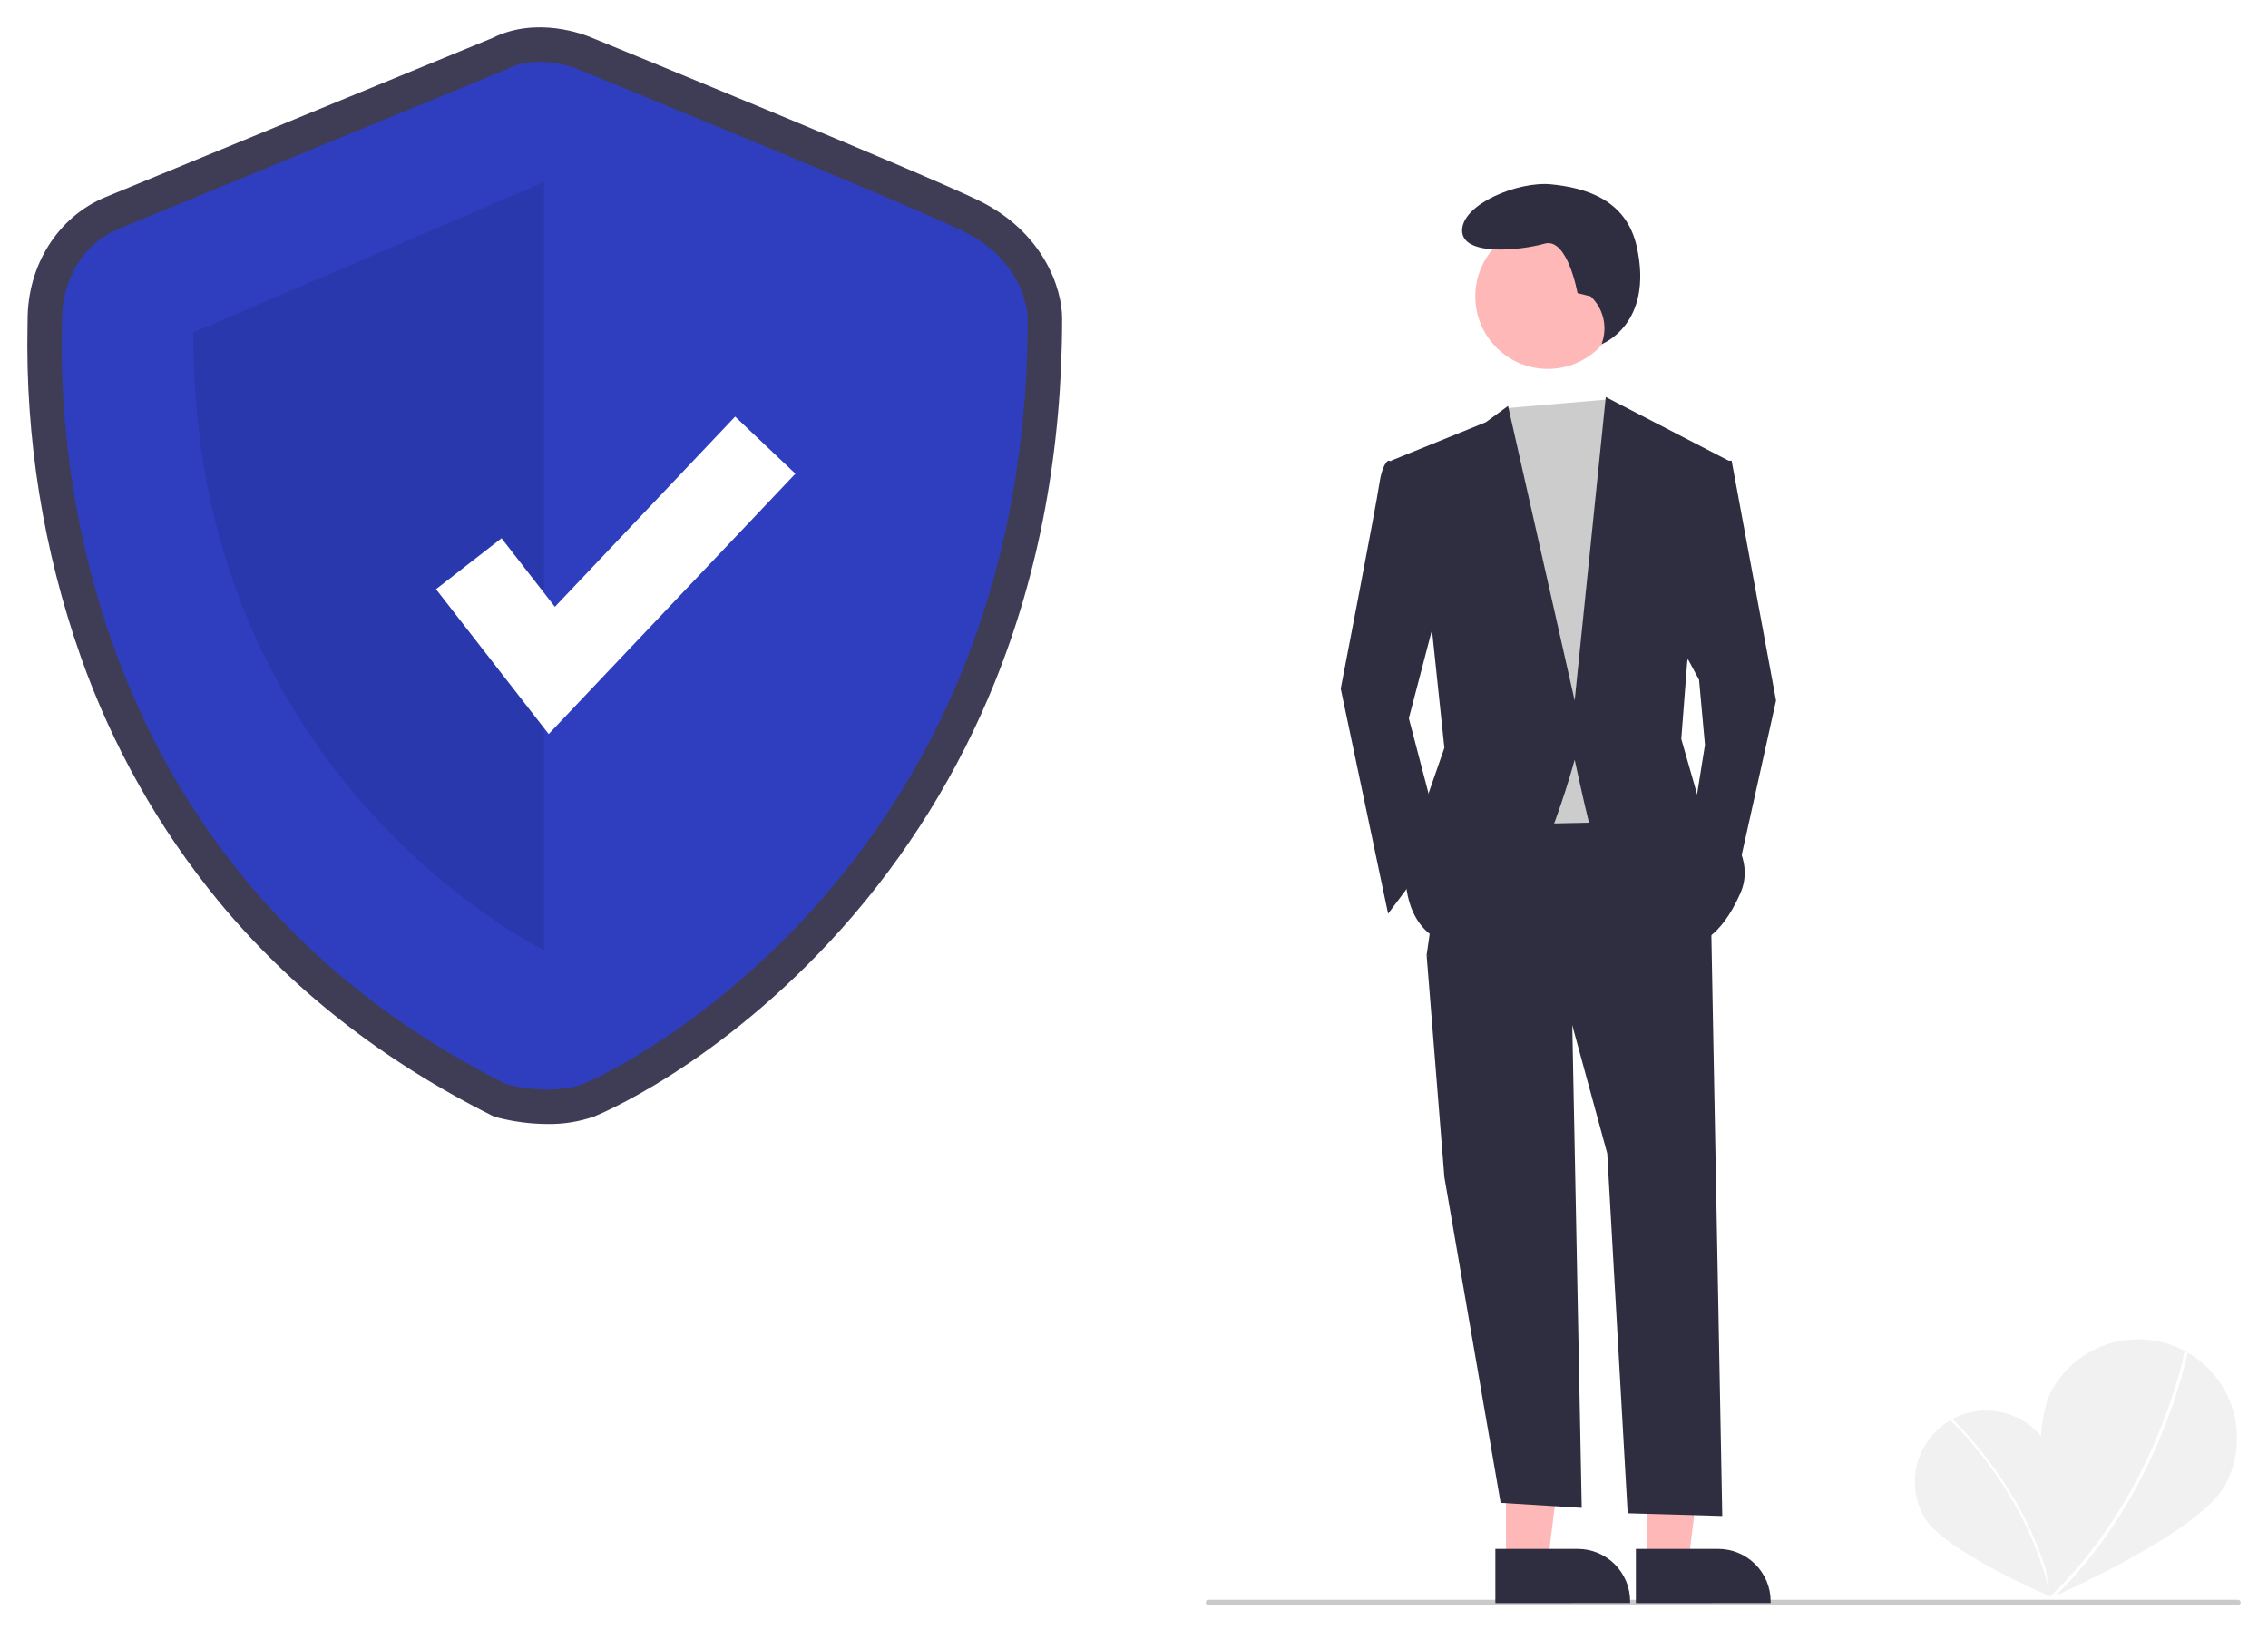 <svg width="332" height="240" viewBox="0 0 332 240" fill="none" xmlns="http://www.w3.org/2000/svg">
<g filter="url(#filter0_d_8_86)">
<path d="M299.848 207.815C302.69 212.838 300.28 229.803 300.28 229.803C300.28 229.803 284.5 223.124 281.659 218.103C280.298 215.691 279.95 212.838 280.692 210.169C281.433 207.501 283.204 205.237 285.615 203.873C288.025 202.51 290.878 202.159 293.547 202.898C296.216 203.638 298.482 205.406 299.848 207.815V207.815Z" fill="#F1F1F1"/>
<path d="M300.509 229.781L300.173 229.852C296.945 214.512 285.67 204.11 285.556 204.007L285.787 203.754C285.901 203.858 297.257 214.33 300.509 229.781Z" fill="white"/>
<path d="M325.667 213.535C321.811 220.53 300.071 230.006 300.071 230.006C300.071 230.006 296.487 206.563 300.341 199.57C302.193 196.212 305.303 193.726 308.987 192.661C312.671 191.596 316.628 192.038 319.986 193.889C323.345 195.741 325.83 198.851 326.895 202.536C327.961 206.22 327.519 210.176 325.667 213.535Z" fill="#F1F1F1"/>
<path d="M300.263 230.259L299.937 229.916C315.668 214.976 319.741 194.138 319.78 193.93L320.246 194.017C320.206 194.227 316.109 215.211 300.263 230.259Z" fill="white"/>
<path d="M80.175 160.569C77.687 160.56 75.21 160.24 72.802 159.615L72.327 159.483L71.887 159.263C55.968 151.282 42.539 140.74 31.971 127.929C23.223 117.263 16.403 105.152 11.817 92.142C6.333 76.566 3.695 60.13 4.028 43.62C4.035 43.274 4.04 43.006 4.04 42.822C4.04 34.796 8.495 27.754 15.39 24.881C20.666 22.683 68.576 3.004 72.038 1.582C78.557 -1.684 85.511 1.042 86.624 1.519C89.121 2.54 133.41 20.655 142.981 25.212C152.845 29.909 155.477 38.347 155.477 42.593C155.477 61.812 152.148 79.775 145.583 95.981C140.281 109.099 132.767 121.209 123.367 131.785C105.232 152.193 87.091 159.428 86.916 159.492C84.748 160.238 82.467 160.602 80.175 160.569ZM75.909 150.001C77.481 150.354 81.102 150.883 83.462 150.022C86.46 148.929 101.644 141.055 115.832 125.089C135.435 103.028 145.382 75.296 145.396 42.663C145.361 42.002 144.892 37.287 138.647 34.314C129.262 29.844 83.227 11.021 82.763 10.831L82.636 10.777C81.671 10.373 78.601 9.521 76.484 10.63L76.061 10.828C75.547 11.039 24.691 31.926 19.267 34.186C15.473 35.767 14.121 39.684 14.121 42.822C14.121 43.051 14.115 43.385 14.107 43.816C13.673 66.144 18.84 121.088 75.909 150.001Z" fill="#3F3D56"/>
<path d="M74.146 6.165C74.146 6.165 22.827 27.243 17.328 29.534C11.83 31.825 9.081 37.323 9.081 42.822C9.081 48.32 4.957 120.067 74.146 154.757C74.146 154.757 80.425 156.495 85.189 154.757C89.954 153.02 150.437 123.695 150.437 42.593C150.437 42.593 150.437 34.345 140.814 29.763C131.192 25.181 84.67 6.165 84.67 6.165C84.67 6.165 78.957 3.645 74.146 6.165Z" fill="#2E3EBF"/>
<path opacity="0.1" d="M79.644 22.661V135.101C79.644 135.101 27.867 110.178 28.325 44.654L79.644 22.661Z" fill="black"/>
<path d="M80.319 103.473L63.826 82.266L73.418 74.806L81.227 84.847L107.61 56.997L116.432 65.355L80.319 103.473Z" fill="white"/>
<path d="M327.604 231.012H176.893C176.788 231.012 176.688 230.97 176.613 230.896C176.539 230.822 176.497 230.721 176.497 230.616C176.497 230.511 176.539 230.411 176.613 230.336C176.688 230.262 176.788 230.221 176.893 230.221H327.604C327.709 230.221 327.81 230.262 327.884 230.336C327.958 230.411 328 230.511 328 230.616C328 230.721 327.958 230.822 327.884 230.896C327.81 230.97 327.709 231.012 327.604 231.012Z" fill="#CACACA"/>
<path d="M220.459 224.776L226.577 224.776L229.487 201.179L220.458 201.18L220.459 224.776Z" fill="#FFB8B8"/>
<path d="M218.898 222.779L230.946 222.778H230.947C232.983 222.779 234.936 223.587 236.376 225.027C237.816 226.467 238.625 228.42 238.625 230.456V230.706L218.899 230.707L218.898 222.779Z" fill="#2F2E41"/>
<path d="M241.029 224.776L247.146 224.776L250.057 201.179L241.027 201.18L241.029 224.776Z" fill="#FFB8B8"/>
<path d="M239.468 222.779L251.516 222.778H251.516C253.553 222.779 255.506 223.587 256.945 225.027C258.385 226.467 259.194 228.42 259.194 230.456V230.706L239.468 230.707L239.468 222.779Z" fill="#2F2E41"/>
<path d="M230.075 141.91L231.542 216.771L219.671 216.035L211.435 168.353L208.834 135.841L230.075 141.91Z" fill="#2F2E41"/>
<path d="M250.448 129.339L252.112 217.958L238.267 217.562L235.276 164.885L230.075 145.811L208.834 135.841L212.302 112L243.512 111.567L250.448 129.339Z" fill="#2F2E41"/>
<path d="M226.578 50.013C232.442 50.013 237.195 45.259 237.195 39.396C237.195 33.533 232.442 28.78 226.578 28.78C220.715 28.78 215.962 33.533 215.962 39.396C215.962 45.259 220.715 50.013 226.578 50.013Z" fill="#FFB8B8"/>
<path d="M235.384 54.485L237.01 56.948L241.345 69.085L237.877 116.335L217.503 116.768L214.903 62.583L220.351 55.773L235.384 54.485Z" fill="#CCCCCC"/>
<path d="M206.667 63.884L203.199 63.45C203.199 63.45 202.332 63.884 201.898 66.918C201.465 69.953 196.263 96.828 196.263 96.828L203.199 129.773L211.001 119.369L206.233 101.163L211.001 82.957L206.667 63.884Z" fill="#2F2E41"/>
<path d="M250.881 63.451H253.482L259.985 98.562L253.916 125.871L247.847 115.901L249.581 105.064L248.714 95.528L245.68 89.892L250.881 63.451Z" fill="#2F2E41"/>
<path d="M232.852 39.396L230.922 38.914C230.922 38.914 229.474 30.71 226.096 31.675C222.718 32.64 214.032 33.605 214.032 29.745C214.032 25.884 222.235 22.506 227.061 22.989C231.887 23.472 238.05 25.073 239.608 32.158C242.105 43.516 234.455 46.385 234.455 46.385L234.582 45.971C234.936 44.823 234.961 43.599 234.655 42.437C234.349 41.275 233.725 40.222 232.852 39.396Z" fill="#2F2E41"/>
<path d="M203.632 63.45L217.504 57.815L220.755 55.431L230.508 98.562L235.06 54.131L253.049 63.45L246.98 92.927L246.113 104.197L248.714 113.3C248.714 113.3 257.817 119.803 254.783 126.738C251.748 133.674 248.281 134.107 248.281 134.107C248.281 134.107 233.542 120.236 232.675 116.768C231.808 113.3 230.508 107.232 230.508 107.232C230.508 107.232 223.139 134.974 214.469 134.541C205.8 134.107 205.8 125.004 205.8 125.004L207.967 115.468L211.435 105.498L209.701 89.026L203.632 63.45Z" fill="#2F2E41"/>
</g>
<defs>
<filter id="filter0_d_8_86" x="0" y="0" width="332" height="239.012" filterUnits="userSpaceOnUse" color-interpolation-filters="sRGB">
<feFlood flood-opacity="0" result="BackgroundImageFix"/>
<feColorMatrix in="SourceAlpha" type="matrix" values="0 0 0 0 0 0 0 0 0 0 0 0 0 0 0 0 0 0 127 0" result="hardAlpha"/>
<feOffset dy="4"/>
<feGaussianBlur stdDeviation="2"/>
<feComposite in2="hardAlpha" operator="out"/>
<feColorMatrix type="matrix" values="0 0 0 0 0 0 0 0 0 0 0 0 0 0 0 0 0 0 0.25 0"/>
<feBlend mode="normal" in2="BackgroundImageFix" result="effect1_dropShadow_8_86"/>
<feBlend mode="normal" in="SourceGraphic" in2="effect1_dropShadow_8_86" result="shape"/>
</filter>
</defs>
</svg>
